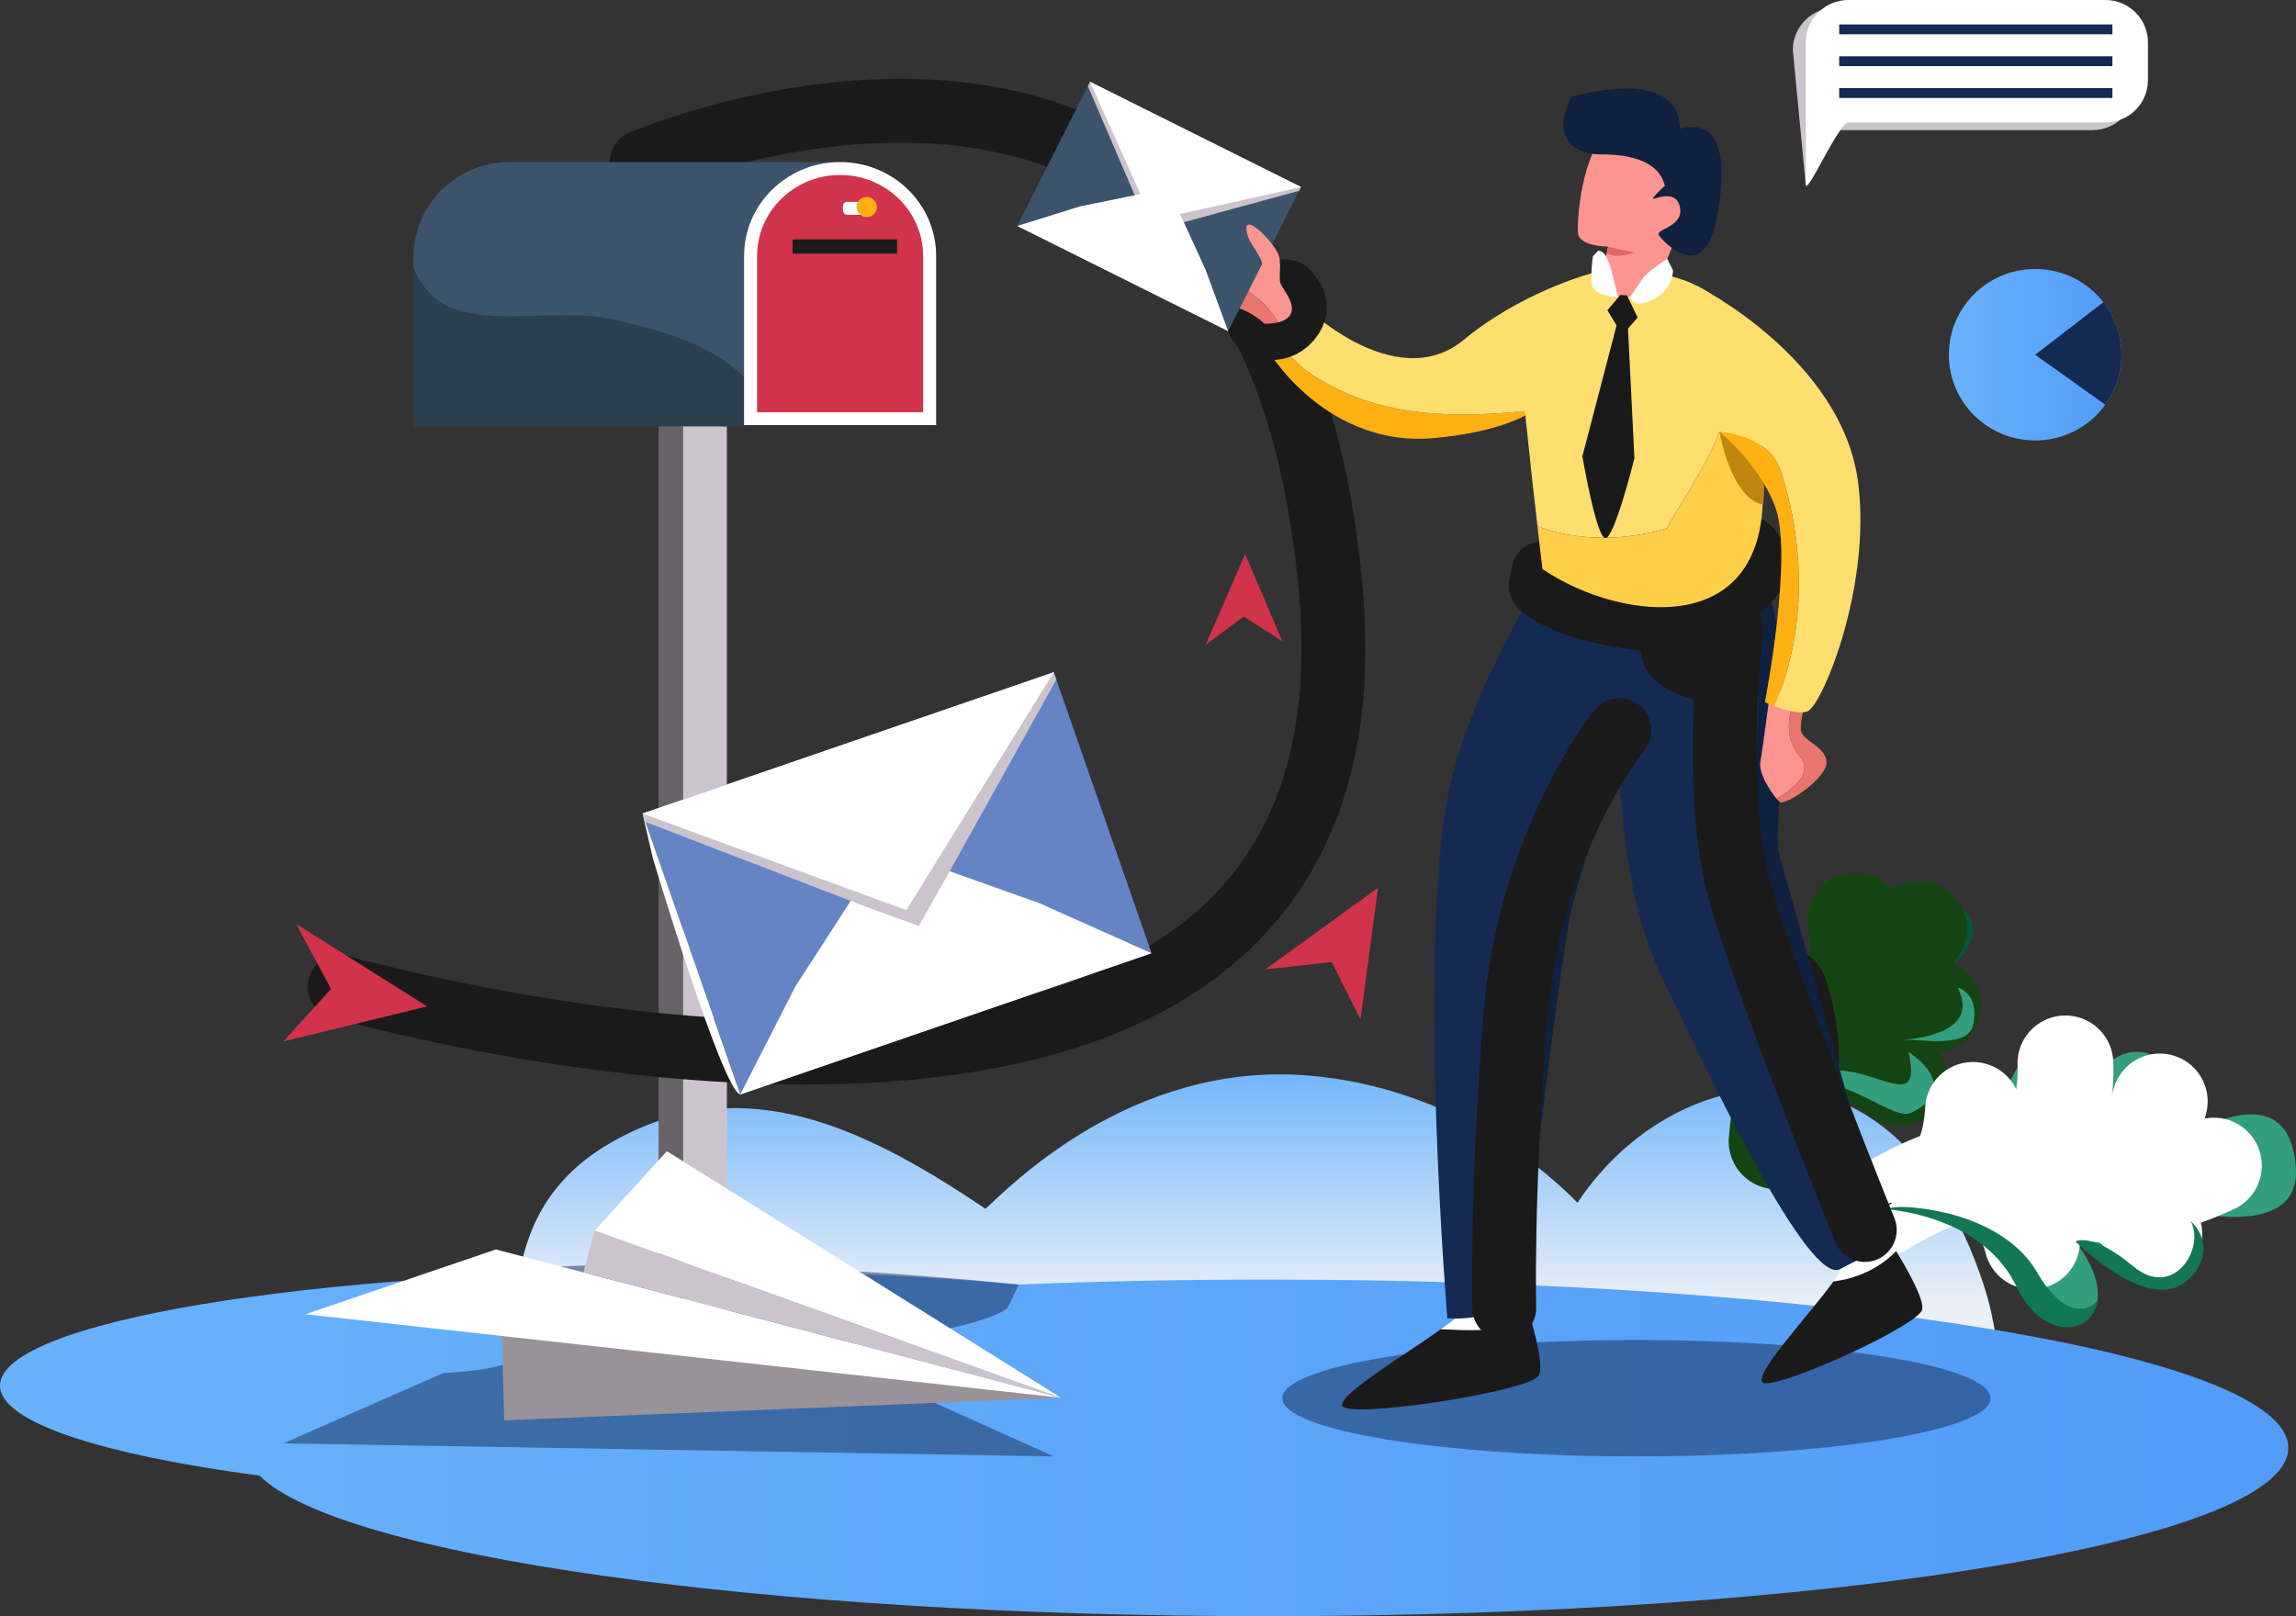 <svg width="196" height="138" viewBox="0 0 196 138" fill="none" xmlns="http://www.w3.org/2000/svg">
<rect x="0" y="0" width="196" height="138" fill="#333333" stroke="none"/>
<g clip-path="url(#clip0_1344_391)">
<path d="M44.042 118.317C44.738 115.713 41.292 103.916 51.964 97.676C62.74 91.375 72.896 95.597 84.125 103.22C85.879 101.649 96.421 90.566 111.691 91.837C124.587 92.91 132.611 100.605 134.663 102.7C139.336 95.648 147.186 91.86 154.308 93.254C164.103 95.172 168.02 106.012 169.042 108.84C170.193 112.024 170.534 114.868 170.626 116.869C124.946 117.447 89.722 117.74 44.042 118.317H44.042Z" fill="url(#paint0_linear_1344_391)"/>
<path d="M161.445 88.945C162.007 89.237 162.499 89.53 162.924 89.821C165.975 91.908 165.59 93.894 163.129 95.018C161.732 95.753 157.282 91.718 154.967 92.822C153.351 93.592 152.39 95.423 151.956 96.46C151.767 96.909 151.679 97.209 151.679 97.209C151.679 97.209 151.745 94.819 151.096 93.433C151.096 93.433 146.297 84.379 151.096 82.467C154.073 81.416 154.541 84.867 154.58 85.212C154.538 84.692 154.007 77.158 158.833 76.784C158.833 76.784 161.404 76.784 161.335 78.821C164.047 74.96 169.38 77.185 168.289 80.184C167.233 83.087 163.701 84.139 163.474 84.204C163.649 84.163 165.741 83.694 167.182 84.323C168.126 84.735 168.792 85.617 168.462 87.397C168.128 89.474 164.483 88.802 162.539 88.771C162.538 88.771 162.536 88.771 162.535 88.772C162.266 88.767 162.031 88.776 161.841 88.805C161.667 88.832 161.533 88.876 161.445 88.945V88.945Z" fill="#00593B"/>
<path d="M163.827 79.323C163.827 79.323 152.488 85.781 151.662 97.453" stroke="#134411" stroke-width="8.18" stroke-linecap="round" stroke-linejoin="round"/>
<path d="M162.08 92.049C162.08 92.049 156.769 87.299 153.453 90.623" stroke="#134411" stroke-width="8.18" stroke-linecap="round" stroke-linejoin="round"/>
<path d="M165 85.878C165 85.878 159.031 84.48 155.43 87.313" stroke="#134411" stroke-width="8.18" stroke-linecap="round" stroke-linejoin="round"/>
<path d="M158.388 78.598C158.388 78.598 159.238 81.479 157.84 84.239" stroke="#134411" stroke-width="8.18" stroke-linecap="round" stroke-linejoin="round"/>
<path d="M151.934 84.849C151.934 84.849 153.288 88.341 152.764 92.088" stroke="#1A1A1A" stroke-width="8.18" stroke-linecap="round" stroke-linejoin="round"/>
<path d="M163.13 95.018C161.733 95.753 157.283 91.717 154.968 92.821C153.352 93.592 152.391 95.423 151.957 96.459C152.072 94.699 152.727 92.353 155.278 91.599C159.538 90.341 164.221 95.601 162.925 89.821C165.976 91.908 165.591 93.894 163.13 95.018V95.018Z" fill="#339E7E"/>
<path d="M162.539 88.771C164.351 88.631 168.937 87.923 167.122 84.345C167.143 84.338 167.164 84.33 167.183 84.323C168.127 84.734 168.792 85.617 168.463 87.397C168.129 89.474 164.484 88.801 162.54 88.771H162.539Z" fill="#339E7E"/>
<path d="M168.214 91.282C163.521 93.138 165.111 100.955 160.627 103.22C160.627 103.22 160.687 103.221 160.799 103.23C161.063 103.182 161.358 103.134 161.683 103.091C163.202 102.888 170.933 103.542 173.901 108.645C176.832 113.688 178.996 111.153 179.046 111.094C179.046 111.093 179.046 111.093 179.046 111.093C179.246 109.824 178.768 108.076 177.17 106.008C182.447 106.255 182.468 112.917 186.613 108.435C189.281 105.551 186.078 103.304 185.972 103.229C186.176 103.309 196.458 106.119 195.984 99.66C195.354 91.074 186.128 97.359 186.008 97.468C186.073 97.372 188.861 93.254 184.842 90.639C181.158 88.241 179.05 91.762 178.687 92.443C178.953 91.88 179.956 89.32 176.843 88.136C173.37 86.816 170.814 94.139 170.76 94.295C170.776 94.193 171.492 89.986 168.213 91.283L168.214 91.282Z" fill="#339E7E"/>
<path d="M160.627 103.219C168.323 98.571 172.056 99.36 176.511 101.399C180.965 103.439 188.991 99.526 188.991 99.526" stroke="white" stroke-width="8.18" stroke-linecap="round" stroke-linejoin="round"/>
<path d="M184.37 94.05C184.37 94.05 182.629 101.559 176.24 101.277" stroke="white" stroke-width="8.18" stroke-linecap="round" stroke-linejoin="round"/>
<path d="M176.314 90.798C176.314 90.798 176.865 99.008 171.141 99.815" stroke="white" stroke-width="8.18" stroke-linecap="round" stroke-linejoin="round"/>
<path d="M183.906 105.404C183.906 105.404 182.334 102.557 180.035 101.981" stroke="white" stroke-width="8.18" stroke-linecap="round" stroke-linejoin="round"/>
<path d="M173.467 105.988C173.467 105.988 172.325 100.94 168.203 99.994" stroke="white" stroke-width="8.18" stroke-linecap="round" stroke-linejoin="round"/>
<path d="M168.424 94.769C168.424 94.769 168.298 99.629 166.014 100.581" stroke="white" stroke-width="8.18" stroke-linecap="round" stroke-linejoin="round"/>
<path d="M160.799 103.229C162.02 103.311 169.397 104.052 172.17 109.916C174.299 114.418 178.573 114.103 179.046 111.093C178.996 111.153 176.832 113.688 173.9 108.644C170.934 103.542 163.202 102.887 161.682 103.09C161.358 103.133 161.062 103.181 160.799 103.229Z" fill="#127755"/>
<path d="M187.003 104.25C188.282 106.558 185.558 111.006 182.112 108.129C178.531 105.141 177.17 106.007 177.17 106.007C177.17 106.007 182.041 110.872 185.408 110.039C187.28 109.575 189.47 106.634 187.003 104.25V104.25Z" fill="#127755"/>
<path d="M160.799 103.229C160.799 103.229 155.575 107.719 154.583 106.283C153.592 104.847 161.587 102.655 161.587 102.655L160.799 103.229H160.799Z" fill="#1A1A1A"/>
<path d="M108.155 109.257C100.85 109.257 93.755 109.405 86.973 109.684C78.611 108.921 69.018 108.487 58.819 108.487C26.334 108.487 0 112.888 0 118.316C0 121.427 8.65 124.2 22.15 126.001C29.013 132.809 64.906 138 108.155 138C156.308 138 195.344 131.565 195.344 123.628C195.344 115.691 156.308 109.257 108.155 109.257Z" fill="url(#paint1_linear_1344_391)"/>
<g style="mix-blend-mode:multiply" opacity="0.5">
<path d="M37.856 117.234L24.186 123.243L89.955 124.356L69.642 115.217C69.642 115.217 83.566 113.733 86.008 111.68L86.973 109.684C86.973 109.684 53.164 106.122 39.614 109.169C46.782 111.991 49.488 116.695 37.855 117.233L37.856 117.234Z" fill="#152A52"/>
</g>
<g style="mix-blend-mode:multiply" opacity="0.5">
<path d="M139.695 124.357C156.39 124.357 169.924 122.132 169.924 119.388C169.924 116.644 156.39 114.42 139.695 114.42C123.001 114.42 109.467 116.644 109.467 119.388C109.467 122.132 123.001 124.357 139.695 124.357Z" fill="#152A52"/>
</g>
<path d="M57.978 36.274V114.586H62.052V36.408L57.978 36.274Z" fill="#CCC4CC"/>
<path d="M56.221 36.274V114.586H58.318V36.408L56.221 36.274Z" fill="#666266"/>
<path d="M108.004 82.775L117.637 75.805L116.141 87.032L113.68 82.148L108.004 82.775Z" fill="#D1334A"/>
<path d="M102.912 55.068L106.296 47.316L109.466 54.757L106.174 52.64L102.912 55.068Z" fill="#D1334A"/>
<path d="M156.683 11.111H178.616C180.624 11.111 182.253 9.492 182.253 7.497V4.271C182.253 2.276 180.624 0.657 178.616 0.657H156.683C154.675 0.657 153.047 2.276 153.047 4.271L154.156 15.862C154.156 15.862 156.663 11.299 156.683 11.111Z" fill="#CCC4CC"/>
<path d="M157.793 10.454H179.725C181.734 10.454 183.362 8.836 183.362 6.84V3.615C183.362 1.618 181.734 0 179.725 0H157.793C155.785 0 154.156 1.618 154.156 3.614V15.718C154.156 16.896 156.97 10.454 157.793 10.454Z" fill="white"/>
<path d="M157.003 2.929L180.328 2.929V2.088L157.003 2.088V2.929Z" fill="#152A52"/>
<path d="M157.003 5.647L180.328 5.647V4.807L157.003 4.807V5.647Z" fill="#152A52"/>
<path d="M157.003 8.365L180.328 8.365V7.525L157.003 7.525V8.365Z" fill="#152A52"/>
<path d="M181.102 30.289C181.102 31.88 180.59 33.355 179.721 34.556C178.385 36.406 176.201 37.611 173.734 37.611C169.666 37.611 166.367 34.332 166.367 30.289C166.367 26.246 169.666 22.968 173.734 22.968C176.101 22.968 178.208 24.076 179.556 25.801C180.525 27.04 181.102 28.597 181.102 30.289H181.102Z" fill="url(#paint2_linear_1344_391)"/>
<path d="M181.102 30.29C181.102 31.881 180.59 33.355 179.721 34.556L173.734 30.29L179.556 25.802C180.525 27.041 181.102 28.598 181.102 30.29H181.102Z" fill="#152A52"/>
<path d="M28.992 84.239C28.992 84.239 29.244 84.312 29.722 84.442" stroke="#1A1A1A" stroke-width="5.45" stroke-linecap="round" stroke-linejoin="round"/>
<path d="M31.191 84.828C44.941 88.347 118.371 104.67 113.613 50.504C108.873 -3.459 64.693 10.149 56.19 13.287" stroke="#1A1A1A" stroke-width="5.45" stroke-linecap="round" stroke-linejoin="round"/>
<path d="M55.479 13.557C55.022 13.735 54.777 13.839 54.777 13.839" stroke="#1A1A1A" stroke-width="5.45" stroke-linecap="round" stroke-linejoin="round"/>
<path d="M25.283 78.895L36.472 85.932L24.186 88.924L28.257 84.443L25.283 78.895Z" fill="#D1334A"/>
<path d="M112.293 32.175C109.951 30.734 108.592 28.608 107.349 26.402C107.14 26.845 107.047 27.294 107.154 27.659C108.025 30.672 113.706 38.236 122.431 37.406C127.139 36.958 129.652 35.903 130.968 35.027C124.524 35.707 118 35.795 112.293 32.175H112.293Z" fill="#FFB114"/>
<path d="M132.345 33.663L135.467 23.459C135.467 23.459 129.749 25.04 124.978 29.002C119.101 33.884 110.806 26.015 110.086 24.689C109.363 24.031 107.919 25.197 107.35 26.402C108.592 28.608 109.951 30.733 112.294 32.175C118.002 35.794 124.525 35.707 130.97 35.027C132.092 34.28 132.345 33.663 132.345 33.663Z" fill="#FFDE70"/>
<path d="M109.847 24.964C109.847 24.964 111.22 25.948 110.098 27.273C108.976 28.599 107.193 27.903 107.379 27.064C107.563 26.224 108.831 24.637 109.848 24.899" fill="#1A1A1A"/>
<path d="M109.847 24.964C109.847 24.964 111.22 25.948 110.098 27.273C108.976 28.599 107.193 27.903 107.379 27.064C107.563 26.224 108.831 24.637 109.848 24.899" stroke="#1A1A1A" stroke-width="5.45" stroke-linecap="round" stroke-linejoin="round"/>
<path d="M123.016 113.492C125.403 113.594 127.853 113.768 130.011 112.785C130.235 112.69 130.43 112.548 130.601 112.375C131.167 114.285 131.747 116.679 131.367 117.434C130.702 118.754 116.474 120.955 114.758 120.185C113.415 119.582 119.764 115.815 123.015 113.492H123.016Z" fill="#1A1A1A"/>
<path d="M130.011 112.785C127.853 113.768 125.403 113.594 123.016 113.491C123.921 112.845 124.586 112.31 124.779 111.987C125.665 110.501 129.761 109.786 129.761 109.786C129.761 109.786 130.177 110.945 130.601 112.375C130.43 112.548 130.235 112.69 130.011 112.785H130.011Z" fill="white"/>
<path d="M156.51 109.421C156.843 108.95 157.068 108.575 157.126 108.342C157.514 106.786 160.832 105.196 160.832 105.196C160.832 105.196 161.291 105.884 161.866 106.827C160.471 108.289 158.525 109.171 156.51 109.421H156.51Z" fill="white"/>
<path d="M156.51 109.421C158.525 109.17 160.471 108.289 161.866 106.826C162.878 108.484 164.247 110.93 164.094 111.794C163.854 113.148 152.262 118.411 150.607 118.103C149.2 117.84 154.617 112.093 156.51 109.421Z" fill="#1A1A1A"/>
<path d="M134.936 65.732C133.292 69.251 132.027 73.021 130.762 76.666C127.094 87.852 127.6 99.289 126.461 110.852C126.395 111.373 126.295 111.895 126.18 112.416C128.026 112.091 130.199 111.182 130.385 108.714C130.43 103.51 133.148 83 134.02 78.29C134.79 74.127 138.09 65.837 139.812 61.676C137.671 62.093 135.821 63.864 134.937 65.731L134.936 65.732Z" fill="#102140"/>
<path d="M146.677 47.438L132.357 48.069C132.357 48.069 125.057 59.275 123.479 68.619C121.079 82.828 123.555 112.573 123.555 112.573C123.555 112.573 124.772 112.665 126.18 112.417C126.296 111.896 126.396 111.374 126.461 110.853C127.599 99.29 127.093 87.853 130.762 76.667C132.027 73.022 133.292 69.252 134.936 65.733C135.82 63.865 137.67 62.095 139.811 61.678C140.445 60.145 140.865 59.171 140.865 59.171L146.678 47.439L146.677 47.438Z" fill="#152A52"/>
<path d="M150.621 79.305C149.862 77.546 150.621 75.409 150.368 73.398C150.368 72.644 149.736 72.016 149.609 71.261C149.483 66.737 150.242 62.087 150.115 57.562C150.012 54.084 148.234 51.273 146.552 48.382C144.823 49.304 142.248 50.231 138.875 50.231L138.361 59.556C138.361 59.556 137.202 73.709 141.888 83.488C145.909 91.881 154.444 109.971 157.126 108.341C158.734 107.49 159.791 106.97 160.432 106.667C160.278 105.347 160.015 104.04 159.602 102.808C156.693 94.89 153.53 87.223 150.621 79.305L150.621 79.305Z" fill="#152A52"/>
<path d="M151.892 72.971C151.101 70.215 154.373 53.911 149.142 46.566C149.142 46.566 148.261 47.472 146.553 48.383C148.234 51.274 150.012 54.086 150.116 57.563C150.242 62.088 149.483 66.738 149.61 71.262C149.736 72.016 150.368 72.645 150.368 73.399C150.621 75.41 149.862 77.546 150.621 79.306C153.531 87.224 156.693 94.891 159.602 102.809C160.016 104.042 160.278 105.348 160.432 106.669C161.009 106.396 161.249 106.3 161.249 106.3C161.249 106.3 152.682 75.727 151.892 72.971Z" fill="#102140"/>
<path d="M150.155 48.394C150.155 48.394 146.854 53.599 140.167 52.824C133.481 52.05 131.527 50.013 131.527 50.013L131.738 48.916L149.28 46.821C149.28 46.821 149.891 47.507 150.155 48.394Z" fill="#1A1A1A" stroke="#1A1A1A" stroke-width="5.45" stroke-linecap="round" stroke-linejoin="round"/>
<path d="M142.271 45.12C144.042 41.978 146.193 39.087 147.205 35.568C147.584 34.312 147.964 33.181 148.09 31.924C148.406 29.964 148.082 28.102 147.455 26.337C146.092 24.915 144.306 23.887 142.022 23.451C140.071 23.078 137.926 22.511 135.072 23.601C131.348 25.068 129.874 27.78 129.938 31.34C129.93 32.846 130.113 34.469 130.286 36.157C130.604 39.257 130.969 42.524 131.245 44.931C134.703 46.276 138.845 46.161 142.271 45.121V45.12Z" fill="#FFDE70"/>
<path d="M150.248 39.056C150.248 39.056 150.795 32.826 150.108 30.839C149.515 29.123 148.647 27.579 147.456 26.337C148.082 28.102 148.407 29.964 148.091 31.924C147.965 33.18 147.585 34.312 147.205 35.568C146.193 39.087 144.043 41.978 142.272 45.12C138.846 46.16 134.704 46.275 131.246 44.93C131.496 47.111 131.672 48.586 131.672 48.586C138.468 53.23 152.499 55.056 150.248 39.056Z" fill="#FFCF4A"/>
<path d="M146.783 36.858C146.783 36.858 147.725 42.495 150.489 43.093C150.727 41.883 150.489 39.733 150.489 39.733C150.489 39.733 147.774 36.806 146.783 36.858Z" fill="#BF850F"/>
<path d="M141.896 24.69C141.896 24.69 141.419 24.213 142.708 21.158C144.645 19.458 147.062 12.329 141.307 10.21C135.552 8.092 134.58 17.801 134.705 19.853C134.743 21.059 137.269 21.056 137.269 21.056C137.269 21.056 136.771 23.528 136.523 24.244C136.973 25.954 141.151 25.344 141.896 24.69Z" fill="#FC9590"/>
<path d="M142.123 15.873C142.123 15.873 141.615 16.274 141.134 16.887C140.796 17.317 143.093 15.862 143.421 17.752C143.701 19.365 141.328 19.563 141.608 20.061C141.788 20.381 142.297 20.857 142.709 21.157C145.624 23.287 146.401 19.769 146.72 17.7C147.234 14.364 147.28 9.963 143.414 10.984C143.315 7.157 138.957 7.029 134.15 8.243C132.418 11.622 134.221 13.202 136.672 13.186C139.123 13.169 141.623 13.743 142.123 15.873L142.123 15.873Z" fill="#102140"/>
<path d="M138.889 25.221L139.8 27.116L138.987 28.045L138.12 27.98L137.217 26.49L138.324 25.18L138.889 25.221Z" fill="#1A1A1A"/>
<path d="M138.966 27.855L138.017 27.717L135.082 38.963C135.082 38.963 136.269 45.949 137.049 45.949C137.829 45.949 139.525 39.121 139.525 39.121L138.966 27.855H138.966Z" fill="#1A1A1A"/>
<path d="M136.429 21.412C137.057 21.413 137.317 22.298 137.583 23.168L138.12 25.369C138.12 25.369 136.234 25.279 135.966 24.505C135.699 23.731 135.982 21.877 135.982 21.877L136.429 21.412Z" fill="white"/>
<path d="M142.823 23.102L142.334 22.106C142.334 22.106 140.636 23.153 140.209 23.812C139.782 24.471 139.152 25.353 139.152 25.353C139.152 25.353 139.333 25.871 139.867 25.927C140.401 25.983 142.669 25.293 142.823 23.102Z" fill="white"/>
<path d="M137.269 21.057L139.506 21.575C139.506 21.575 137.879 22.175 137.184 21.591C137.316 21.155 137.269 21.057 137.269 21.057V21.057Z" fill="#DB6767"/>
<path d="M103.059 23.377C102.692 23.231 102.326 22.788 102.132 22.27C101.689 23.728 103.361 25.663 105.513 26.243C106.871 26.609 107.948 27.64 107.948 27.64C107.948 27.64 108.525 27.667 109.105 27.523C107.844 25.372 105.804 24.111 103.059 23.377H103.059Z" fill="#E8766F"/>
<path d="M109.756 24.971C108.068 22.465 109.25 20.921 107.731 20.989C106.57 21.042 107.023 23.43 107.023 23.43C107.023 23.43 104.144 20.071 102.613 21.514C102.372 21.742 102.215 21.998 102.133 22.271C102.327 22.789 102.693 23.232 103.06 23.378C105.806 24.112 107.845 25.373 109.106 27.524C109.992 27.304 110.885 26.687 109.756 24.972V24.971Z" fill="#FC9590"/>
<path d="M153.657 64.601C152.343 63.079 152.546 61.086 153.362 59.436C152.855 59.066 152.087 58.778 151.088 59.194C151.088 59.194 150.485 63.918 150.274 65.02C150.094 65.957 151.078 67.529 151.668 68.204C153.189 67.317 154.779 65.918 153.657 64.602L153.657 64.601Z" fill="#FC9590"/>
<path d="M153.727 62.29C153.706 61.346 154.076 60.191 154.076 60.191C154.076 60.191 153.83 59.778 153.362 59.437C152.546 61.086 152.343 63.079 153.657 64.601C154.778 65.918 153.188 67.316 151.668 68.204C151.772 68.323 151.863 68.414 151.935 68.469C152.41 68.837 155.977 66.436 155.924 65.072C155.871 63.708 153.749 63.235 153.727 62.29Z" fill="#E8766F"/>
<path d="M152.011 40.219C151.378 38.122 149.073 37.075 146.783 36.858C148.419 38.278 150.45 40.455 151.513 43.188C153.13 47.343 150.661 59.955 150.661 59.955C150.661 59.955 150.987 60.113 151.457 60.294C154.205 54.06 154.122 46.615 152.011 40.219H152.011Z" fill="#FFB114"/>
<path d="M158.644 41.378C157.377 30.63 144.788 24.37 144.788 24.37L144.307 35.002C144.307 35.002 145.406 35.661 146.785 36.859C149.075 37.076 151.38 38.122 152.014 40.219C154.124 46.616 154.208 54.061 151.46 60.294C152.278 60.608 153.534 60.993 154.288 60.743C155.477 60.349 159.709 50.401 158.645 41.378L158.644 41.378Z" fill="#FFDE70"/>
<path d="M86.833 19.292L104.846 28.277L111.065 15.969L93.053 6.983L86.833 19.292Z" fill="#3B546B"/>
<path d="M92.865 7.351L97.203 17.456L101.056 18.974L110.901 16.291L111.063 15.97L93.05 6.985L92.865 7.351Z" fill="#CCC4CC"/>
<path d="M102.882 22.947L104.845 28.28L86.832 19.295L92.206 17.621L99.728 16.088L102.882 22.947Z" fill="white"/>
<path d="M111.061 15.97L98.354 18.805L93.049 6.985L111.061 15.97Z" fill="white"/>
<path d="M63.199 93.448L98.305 81.39L89.958 57.4L54.852 69.458L63.199 93.448Z" fill="#6584C6"/>
<path d="M88.694 77.106L98.301 81.395L63.195 93.456L67.886 84.255L75.527 72.419L88.694 77.106Z" fill="white"/>
<path d="M55.097 70.178L74.096 77.49L78.434 79.065L81.069 74.392L90.172 58.029L89.955 57.404L54.85 69.465L55.097 70.178Z" fill="#CCC4CC"/>
<path d="M89.955 57.404L77.37 77.714L54.85 69.465L89.955 57.404Z" fill="white"/>
<path d="M107.836 22.966C107.783 21.794 106.675 20.987 106.437 19.861C106.016 17.868 108.879 20.781 109.176 21.869C109.473 22.957 108.939 23.908 109.612 25.135" fill="#FC9590"/>
<path d="M52.335 27.273C47.781 26.268 43.101 27.776 38.8 26.393C37.116 25.82 35.945 24.463 35.293 22.803V36.408H63.518V32.196C60.514 29.27 56.369 28.216 52.336 27.273L52.335 27.273Z" fill="#2C3F50"/>
<path d="M71.716 13.84H43.492C38.963 13.84 35.293 17.487 35.293 21.987V22.803C35.945 24.463 37.116 25.82 38.8 26.394C43.101 27.776 47.782 26.268 52.335 27.274C56.368 28.217 60.514 29.27 63.517 32.197V21.987C63.517 17.488 67.188 13.84 71.716 13.84V13.84Z" fill="#3B546B"/>
<path d="M79.914 21.859V36.3H63.518V21.859C63.518 17.429 67.188 13.838 71.716 13.838C76.245 13.838 79.915 17.429 79.915 21.859H79.914Z" fill="white"/>
<path d="M64.629 35.195V21.858C64.629 18.045 67.808 14.941 71.716 14.941C75.624 14.941 78.803 18.044 78.803 21.858V35.195H64.629H64.629Z" fill="#D1334A"/>
<path d="M76.576 20.439H67.664V21.658H76.576V20.439Z" fill="#1A1A1A"/>
<path d="M72.245 17.237H73.896V18.34C73.896 18.34 72.31 18.35 72.245 18.34C71.837 18.271 71.849 17.237 72.245 17.237Z" fill="white"/>
<path d="M73.988 18.537C74.466 18.537 74.853 18.152 74.853 17.678C74.853 17.203 74.466 16.818 73.988 16.818C73.51 16.818 73.123 17.203 73.123 17.678C73.123 18.152 73.51 18.537 73.988 18.537Z" fill="#FFB114"/>
<path d="M42.65 107.562L43.047 121.276L90.575 119.35L42.65 107.562Z" fill="#999399"/>
<path d="M42.334 106.684L90.576 119.351L26.064 112.218L42.334 106.684Z" fill="white"/>
<path d="M50.771 105.061L90.576 119.35L49.809 108.646L50.771 105.061Z" fill="#CCC4CC"/>
<path d="M56.928 98.297L50.772 105.06L90.577 119.35L56.928 98.297Z" fill="white"/>
<path d="M142.822 55.665C142.822 55.665 143.308 57.112 147.467 57.38" stroke="#1A1A1A" stroke-width="5.45" stroke-linecap="round" stroke-linejoin="round"/>
<path d="M147.814 53.657C147.814 53.657 146.032 67.801 148.646 76.611C151.26 85.42 159.188 105.025 159.188 105.025" stroke="#1A1A1A" stroke-width="5.45" stroke-linecap="round" stroke-linejoin="round"/>
<path d="M138.245 62.342C138.245 62.342 130.5 71.903 129.335 86.987C128.169 102.07 128.412 111.68 128.412 111.68" stroke="#1A1A1A" stroke-width="5.45" stroke-linecap="round" stroke-linejoin="round"/>
<path d="M54.85 69.465L55.725 73.257C55.725 73.257 61.619 93.017 63.196 93.455C58.651 80.392 54.85 69.465 54.85 69.465V69.465Z" fill="white"/>
</g>
<defs>
<linearGradient id="paint0_linear_1344_391" x1="107.33" y1="89.952" x2="107.33" y2="111.515" gradientUnits="userSpaceOnUse">
<stop stop-color="#68B2FC"/>
<stop offset="1" stop-color="#EBF0F7"/>
</linearGradient>
<linearGradient id="paint1_linear_1344_391" x1="0" y1="123.243" x2="195.343" y2="123.243" gradientUnits="userSpaceOnUse">
<stop stop-color="#68B2FC"/>
<stop offset="1" stop-color="#529BF7"/>
</linearGradient>
<linearGradient id="paint2_linear_1344_391" x1="166.367" y1="30.289" x2="181.102" y2="30.289" gradientUnits="userSpaceOnUse">
<stop stop-color="#68B2FC"/>
<stop offset="1" stop-color="#529BF7"/>
</linearGradient>
<clipPath id="clip0_1344_391">
<rect width="196" height="138" fill="white"/>
</clipPath>
</defs>
</svg>
